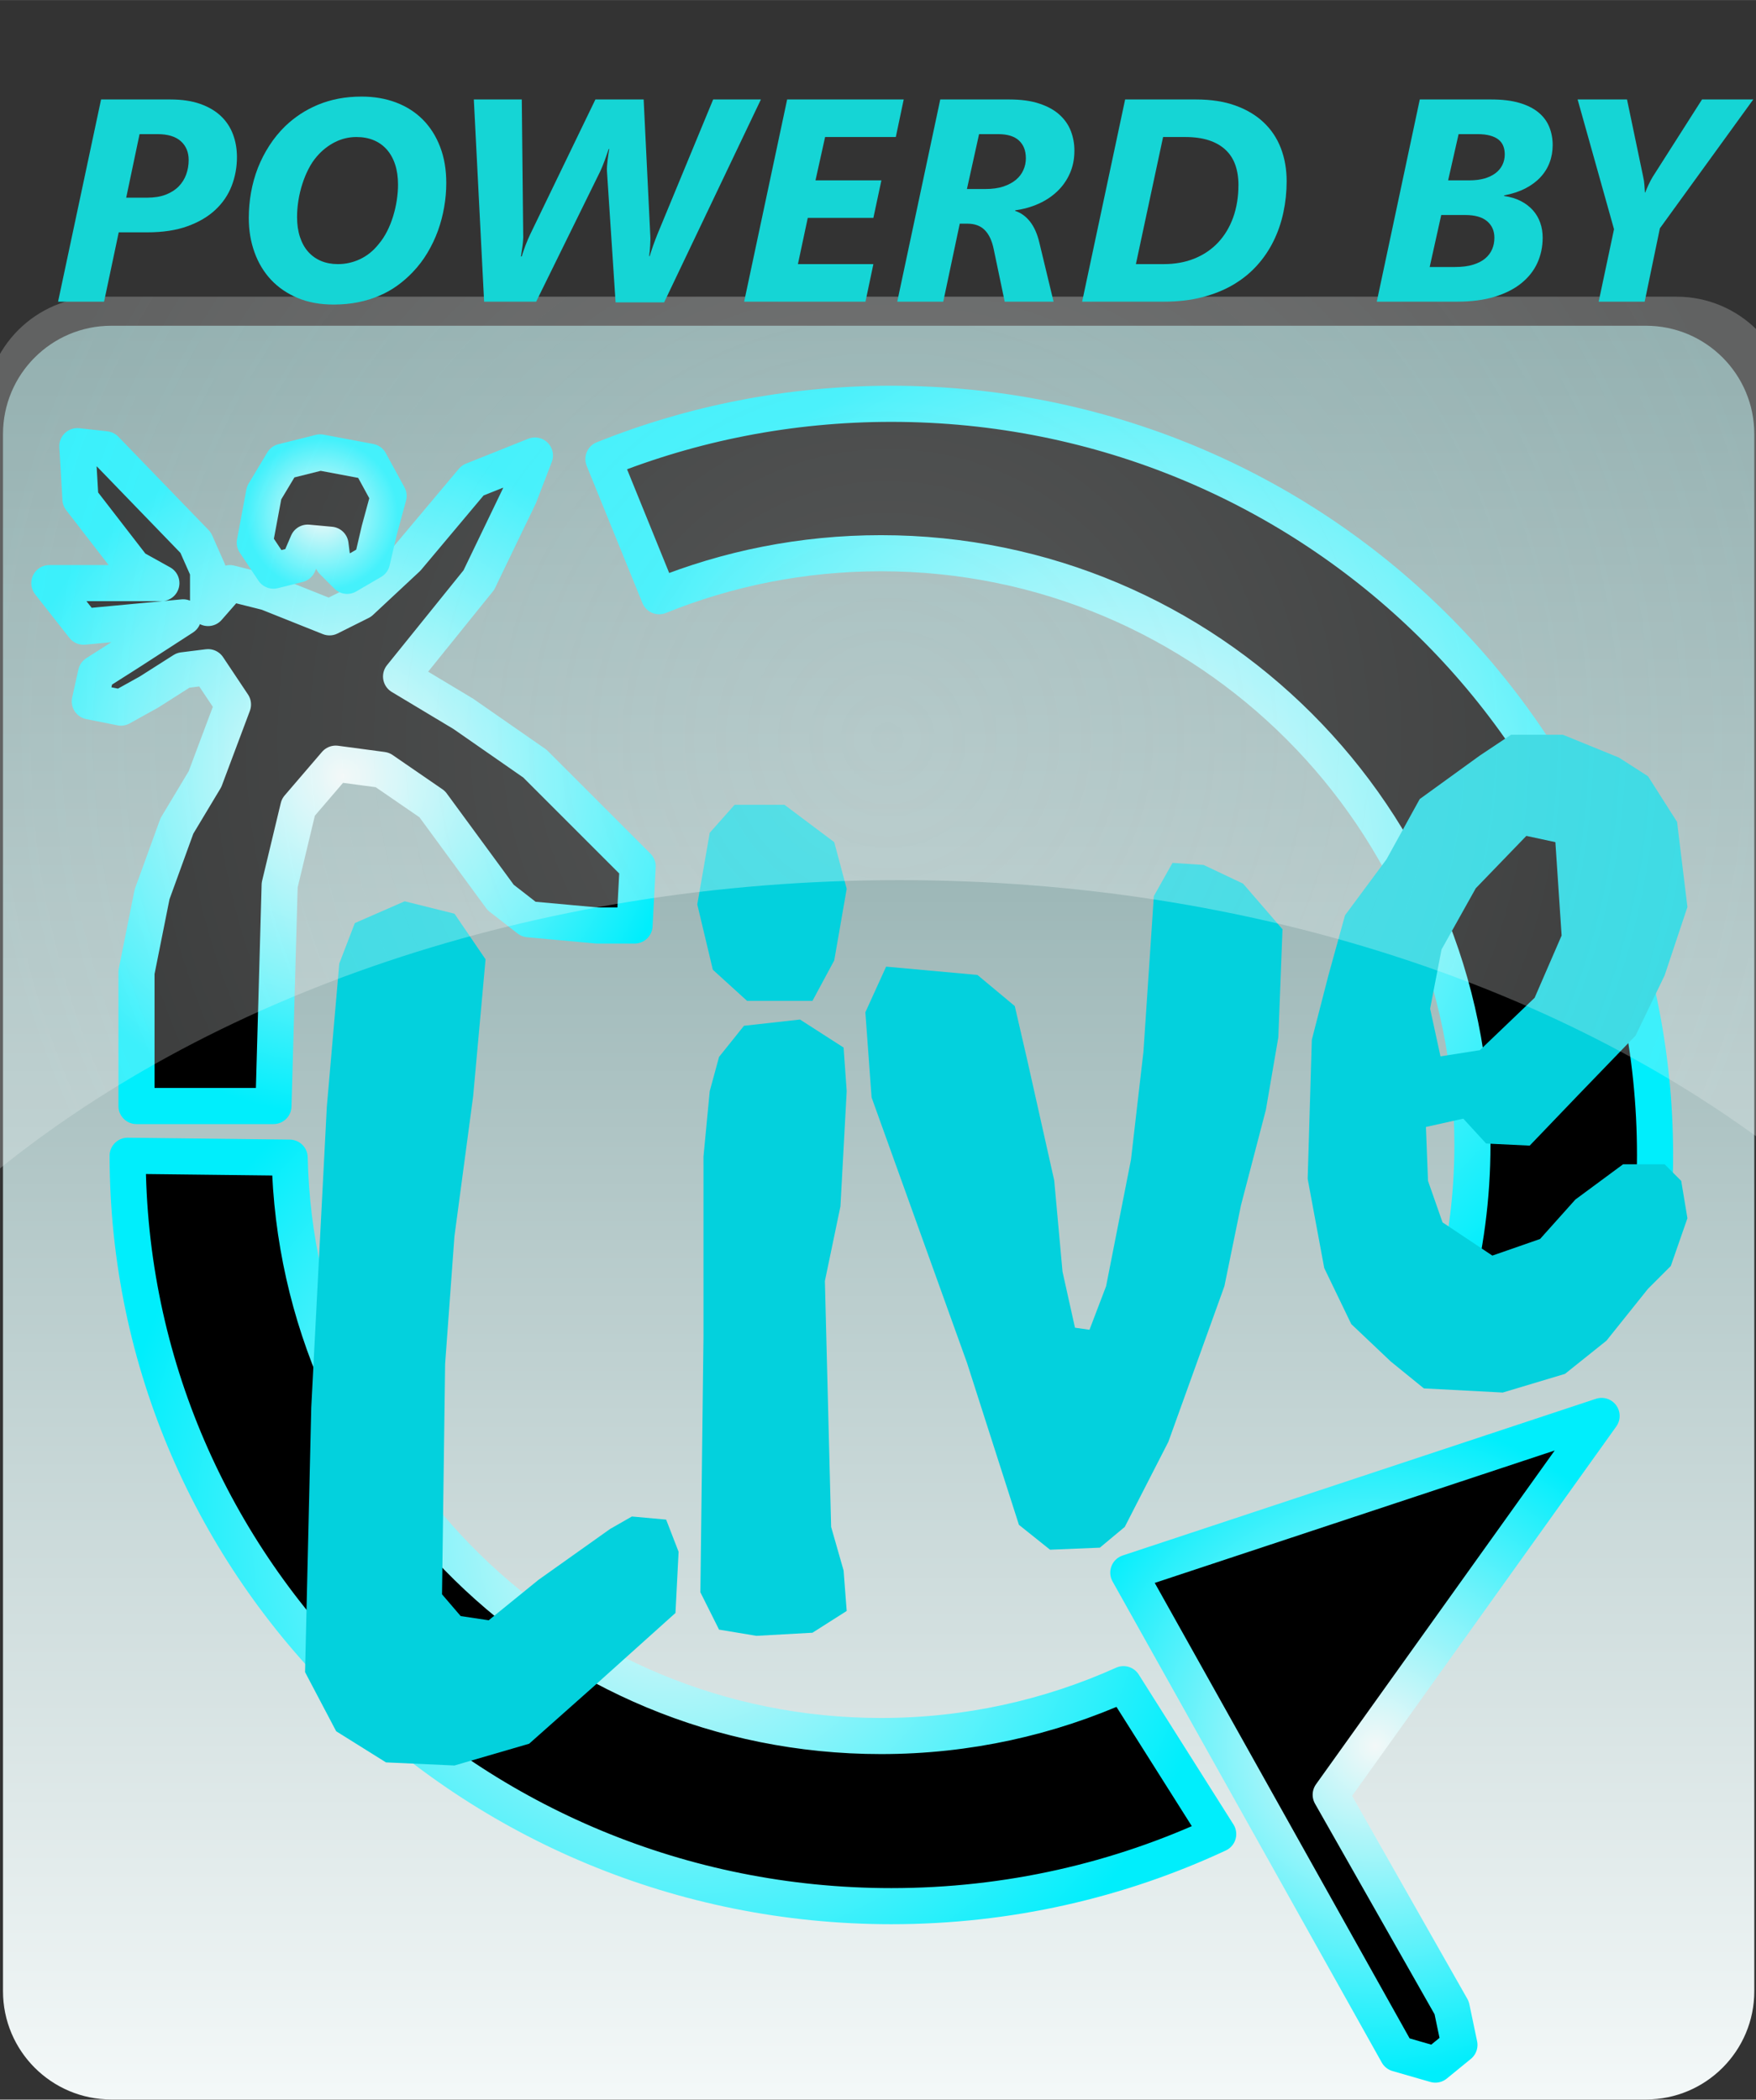 ﻿<?xml version="1.0" encoding="utf-8"?>
<!DOCTYPE svg PUBLIC "-//W3C//DTD SVG 1.1//EN" "http://www.w3.org/Graphics/SVG/1.1/DTD/svg11.dtd">
<svg xmlns="http://www.w3.org/2000/svg" xmlns:xlink="http://www.w3.org/1999/xlink" version="1.1" baseProfile="full" width="48.625" height="58.146" viewBox="0 0 48.63 58.15" enable-background="new 0 0 48.63 58.15" xml:space="preserve">
	<rect x="0" y="0" width="48.63" height="58.15" fill="#333333" stroke="none"/>
	<linearGradient id="SVGID_Fill1_" gradientUnits="objectBoundingBox" x1="0.5" y1="0.997" x2="1.495" y2="0.997" gradientTransform="rotate(-90 0.5 0.997)">
		<stop offset="0" stop-color="#F3F8F8" stop-opacity="1"/>
		<stop offset="1" stop-color="#769A9A" stop-opacity="1"/>
	</linearGradient>
	<path fill="url(#SVGID_Fill1_)" stroke-width="0.2" stroke-linejoin="round" d="M 3.083,9.021L 45.583,9.021C 47.24,9.021 48.583,10.364 48.583,12.021L 48.583,55.146C 48.583,56.803 47.24,58.146 45.583,58.146L 3.083,58.146C 1.426,58.146 0.083,56.803 0.083,55.146L 0.083,12.021C 0.083,10.364 1.426,9.021 3.083,9.021 Z "/>
	<radialGradient id="SVGID_Stroke1_" cx="18.636" cy="42.401" r="15.531" gradientUnits="userSpaceOnUse">
		<stop offset="0" stop-color="#F3F8F8" stop-opacity="1"/>
		<stop offset="1" stop-color="#00EEFC" stop-opacity="1"/>
	</radialGradient>
	<path fill="#000000" fill-opacity="1" stroke-linejoin="round" stroke="url(#SVGID_Stroke1_)" d="M 24.397,48.08C 15.472,48.08 8.214,40.94 8.022,32.061L 3.535,32.009C 3.547,43.489 13.012,52.792 24.685,52.792C 27.923,52.792 30.992,52.076 33.736,50.796L 31.113,46.644C 29.064,47.566 26.791,48.08 24.397,48.08 Z "/>
	<radialGradient id="SVGID_Stroke2_" cx="31.272" cy="23.558" r="14.993" gradientUnits="userSpaceOnUse">
		<stop offset="0" stop-color="#F3F8F8" stop-opacity="1"/>
		<stop offset="1" stop-color="#00EEFC" stop-opacity="1"/>
	</radialGradient>
	<path fill="#000000" fill-opacity="1" stroke-linejoin="round" stroke="url(#SVGID_Stroke2_)" d="M 40.225,35.932L 45.702,34.324C 45.789,33.557 45.834,32.777 45.834,31.988C 45.834,20.498 36.365,11.183 24.685,11.183C 21.864,11.183 19.172,11.726 16.711,12.713L 18.254,16.512C 20.151,15.744 22.225,15.321 24.397,15.321C 33.444,15.321 40.777,22.654 40.777,31.7C 40.777,33.163 40.585,34.582 40.225,35.932 Z "/>
	<path fill="#03D1DD" fill-opacity="1" stroke-width="0.2" stroke-linejoin="round" d="M 9.396,26.685L 9.051,30.65L 8.62,38.983L 8.448,46.31L 9.31,47.948L 10.689,48.81L 12.585,48.896L 14.654,48.293L 16.465,46.685L 18.706,44.672L 18.793,42.978L 18.448,42.086L 17.499,42L 16.896,42.345L 14.913,43.754L 13.534,44.874L 12.758,44.758L 12.241,44.155L 12.327,37.776L 12.585,34.241L 13.103,30.362L 13.447,26.569L 12.586,25.305L 11.207,24.961L 9.827,25.564L 9.396,26.685 Z "/>
	<path fill="#03D1DD" fill-opacity="1" stroke-width="0.2" stroke-linejoin="round" d="M 20.603,28.409L 19.913,29.271L 19.655,30.219L 19.482,32.029L 19.482,37.029L 19.396,44.099L 19.913,45.133L 20.948,45.305L 22.5,45.219L 23.448,44.616L 23.362,43.495L 23.017,42.288L 22.844,35.478L 23.275,33.409L 23.448,30.219L 23.362,29.012L 22.155,28.236L 20.603,28.409 Z "/>
	<path fill="#03D1DD" fill-opacity="1" stroke-width="0.2" stroke-linejoin="round" d="M 20.344,22.288L 19.655,23.064L 19.31,25.047L 19.741,26.857L 20.689,27.719L 22.5,27.719L 23.103,26.599L 23.448,24.616L 23.103,23.323L 21.724,22.288L 20.344,22.288 Z "/>
	<path fill="#03D1DD" fill-opacity="1" stroke-width="0.2" stroke-linejoin="round" d="M 24.54,26.771L 23.965,28.035L 24.137,30.392L 26.781,37.748L 28.218,42.231L 29.08,42.92L 30.459,42.863L 31.149,42.288L 32.356,39.932L 33.908,35.621L 34.367,33.38L 35.057,30.736L 35.402,28.725L 35.517,25.736L 34.425,24.472L 33.333,23.955L 32.471,23.897L 31.954,24.817L 31.666,29.127L 31.321,32.116L 30.632,35.621L 30.172,36.828L 29.77,36.771L 29.425,35.219L 29.195,32.691L 28.448,29.357L 28.103,27.863L 27.069,27.001L 24.54,26.771 Z "/>
	<path fill="#03D1DD" fill-opacity="1" stroke-width="0.2" stroke-linejoin="round" d="M 41.846,20.349L 40.984,20.923L 39.317,22.13L 38.398,23.797L 37.248,25.349L 36.788,27.015L 36.329,28.797L 36.214,32.647L 36.673,35.119L 37.421,36.67L 38.513,37.705L 39.432,38.452L 41.616,38.567L 43.34,38.05L 44.489,37.13L 45.639,35.693L 46.271,35.061L 46.731,33.739L 46.559,32.705L 46.099,32.245L 44.949,32.245L 43.627,33.222L 42.65,34.314L 41.329,34.774L 39.949,33.854L 39.547,32.705L 39.489,31.211L 40.524,30.981L 41.156,31.67L 42.363,31.728L 43.685,30.349L 45.294,28.682L 46.099,27.015L 46.731,25.119L 46.444,22.762L 45.639,21.498L 44.834,20.981L 43.283,20.349L 41.846,20.349 Z M 40.984,29.084L 39.892,29.256L 39.605,27.935L 39.921,26.297L 40.869,24.601L 42.27,23.15L 43.074,23.323L 43.247,25.909L 42.5,27.633L 40.984,29.084 Z "/>
	<radialGradient id="SVGID_Stroke3_" cx="38.09" cy="48.362" r="9.141" gradientUnits="userSpaceOnUse" gradientTransform="rotate(-3.191 38.09 48.362)">
		<stop offset="0" stop-color="#F3F8F8" stop-opacity="1"/>
		<stop offset="1" stop-color="#00EEFC" stop-opacity="1"/>
	</radialGradient>
	<path fill="#000000" fill-opacity="1" stroke-linejoin="round" stroke="url(#SVGID_Stroke3_)" d="M 31.247,43.555L 38.702,56.878L 39.75,57.18L 40.417,56.635L 40.202,55.608L 36.852,49.707L 44.354,39.215L 31.247,43.555 Z "/>
	<radialGradient id="SVGID_Stroke4_" cx="9.512" cy="21.494" r="9.397" gradientUnits="userSpaceOnUse">
		<stop offset="0" stop-color="#F3F8F8" stop-opacity="1"/>
		<stop offset="1" stop-color="#00EEFC" stop-opacity="1"/>
	</radialGradient>
	<path fill="#000000" fill-opacity="1" stroke-linejoin="round" stroke="url(#SVGID_Stroke4_)" d="M 3.78,30.632L 7.573,30.632L 7.745,24.511L 8.262,22.356L 9.297,21.149L 10.59,21.322L 11.969,22.27L 13.866,24.856L 14.642,25.459L 16.538,25.632L 17.573,25.632L 17.659,23.994L 14.814,21.149L 12.831,19.77L 11.107,18.735L 13.262,16.063L 14.383,13.735L 14.814,12.615L 13.09,13.304L 11.28,15.46L 9.987,16.666L 9.125,17.097L 7.4,16.408L 6.366,16.149L 5.762,16.839L 5.762,15.804L 5.418,15.028L 2.918,12.442L 2.142,12.356L 2.228,13.822L 3.693,15.718L 4.469,16.149L 1.366,16.149L 2.314,17.356L 5.073,17.097L 3.607,18.046L 2.659,18.649L 2.487,19.425L 3.349,19.597L 4.125,19.166L 5.073,18.563L 5.762,18.477L 6.452,19.511L 5.676,21.58L 4.9,22.873L 4.211,24.77L 3.78,26.925L 3.78,30.632 Z "/>
	<radialGradient id="SVGID_Stroke5_" cx="8.909" cy="14.253" r="2.112" gradientUnits="userSpaceOnUse">
		<stop offset="0" stop-color="#F3F8F8" stop-opacity="1"/>
		<stop offset="1" stop-color="#00EEFC" stop-opacity="1"/>
	</radialGradient>
	<path fill="#000000" fill-opacity="1" stroke-linejoin="round" stroke="url(#SVGID_Stroke5_)" d="M 8.866,12.528L 7.831,12.787L 7.314,13.649L 7.056,15.028L 7.573,15.804L 8.262,15.632L 8.521,15.028L 9.153,15.086L 9.211,15.546L 9.613,15.948L 10.303,15.546L 10.504,14.684L 10.762,13.735L 10.245,12.787L 8.866,12.528 Z "/>
	<radialGradient id="SVGID_Fill2_" cx="24.583" cy="20.458" r="25.083" gradientUnits="userSpaceOnUse">
		<stop offset="0" stop-color="#F3F8F8" stop-opacity="0.353"/>
		<stop offset="1" stop-color="#F3F8F8" stop-opacity="0.239"/>
	</radialGradient>
	<path fill="url(#SVGID_Fill2_)" stroke-width="0.2" stroke-linejoin="round" d="M -0.417,32.7C 5.671,27.607 14.753,24.375 24.898,24.375C 34.699,24.375 43.508,27.392 49.583,32.189L 49.583,11.368C 49.583,9.627 48.172,8.216 46.431,8.216L 2.736,8.216C 0.995,8.216 -0.417,9.627 -0.417,11.368L -0.417,32.7 Z "/>
	<g>
		<path fill="#15D5D5" fill-opacity="1" stroke-width="0.2" stroke-linejoin="round" d="M 6.562,4.352C 6.562,4.628 6.513,4.893 6.417,5.144C 6.32,5.396 6.17,5.617 5.967,5.808C 5.764,5.999 5.507,6.151 5.194,6.264C 4.882,6.378 4.508,6.434 4.073,6.434L 3.288,6.434L 2.882,8.354L 1.608,8.354L 2.799,2.754L 4.722,2.754C 5.039,2.754 5.314,2.795 5.545,2.877C 5.777,2.959 5.968,3.072 6.118,3.214C 6.268,3.357 6.379,3.525 6.452,3.719C 6.525,3.913 6.562,4.124 6.562,4.352 Z M 5.225,4.43C 5.225,4.213 5.152,4.039 5.007,3.909C 4.861,3.779 4.646,3.714 4.362,3.714L 3.865,3.714L 3.495,5.474L 4.073,5.474C 4.274,5.474 4.446,5.446 4.591,5.39C 4.736,5.334 4.855,5.258 4.949,5.162C 5.042,5.066 5.112,4.955 5.157,4.829C 5.203,4.702 5.225,4.57 5.225,4.43 Z "/>
		<path fill="#15D5D5" fill-opacity="1" stroke-width="0.2" stroke-linejoin="round" d="M 12.359,5.067C 12.359,5.289 12.34,5.513 12.3,5.739C 12.261,5.964 12.203,6.182 12.127,6.393C 12.05,6.604 11.954,6.806 11.838,7C 11.722,7.195 11.587,7.372 11.433,7.533C 11.303,7.67 11.161,7.795 11.007,7.906C 10.854,8.017 10.686,8.112 10.505,8.189C 10.325,8.267 10.129,8.327 9.918,8.37C 9.707,8.413 9.479,8.434 9.234,8.434C 8.864,8.434 8.534,8.373 8.244,8.252C 7.953,8.13 7.708,7.962 7.507,7.749C 7.307,7.535 7.154,7.282 7.049,6.989C 6.943,6.697 6.89,6.38 6.89,6.038C 6.89,5.797 6.911,5.559 6.953,5.325C 6.995,5.09 7.058,4.865 7.142,4.649C 7.227,4.433 7.332,4.228 7.459,4.032C 7.585,3.836 7.731,3.657 7.898,3.494C 8.028,3.369 8.169,3.257 8.32,3.157C 8.471,3.058 8.634,2.972 8.809,2.899C 8.983,2.827 9.171,2.771 9.371,2.732C 9.571,2.694 9.786,2.674 10.015,2.674C 10.362,2.674 10.679,2.729 10.967,2.837C 11.254,2.946 11.501,3.103 11.707,3.309C 11.912,3.515 12.073,3.766 12.187,4.063C 12.302,4.36 12.359,4.694 12.359,5.067 Z M 11.023,5.112C 11.023,4.905 10.996,4.72 10.943,4.557C 10.89,4.394 10.813,4.256 10.715,4.144C 10.616,4.031 10.496,3.944 10.354,3.884C 10.211,3.824 10.05,3.794 9.87,3.794C 9.662,3.794 9.464,3.841 9.277,3.935C 9.089,4.03 8.922,4.161 8.777,4.329C 8.688,4.431 8.61,4.548 8.543,4.68C 8.475,4.812 8.418,4.952 8.371,5.1C 8.324,5.248 8.288,5.399 8.264,5.552C 8.239,5.706 8.227,5.858 8.227,6.008C 8.227,6.215 8.253,6.399 8.307,6.562C 8.36,6.725 8.436,6.862 8.535,6.973C 8.634,7.084 8.753,7.168 8.892,7.227C 9.032,7.285 9.187,7.314 9.359,7.314C 9.572,7.314 9.776,7.268 9.97,7.177C 10.165,7.085 10.335,6.949 10.48,6.768C 10.571,6.661 10.651,6.541 10.719,6.407C 10.787,6.274 10.842,6.134 10.887,5.989C 10.931,5.844 10.965,5.697 10.988,5.547C 11.011,5.397 11.023,5.252 11.023,5.112 Z "/>
		<path fill="#15D5D5" fill-opacity="1" stroke-width="0.2" stroke-linejoin="round" d="M 18.392,8.374L 17.048,8.374L 16.809,4.742C 16.807,4.703 16.807,4.656 16.811,4.601C 16.815,4.546 16.82,4.49 16.827,4.433C 16.833,4.375 16.841,4.32 16.849,4.265C 16.857,4.211 16.864,4.165 16.872,4.125L 16.857,4.125C 16.843,4.167 16.827,4.216 16.807,4.271C 16.788,4.326 16.767,4.383 16.747,4.44C 16.726,4.497 16.705,4.551 16.684,4.603C 16.663,4.655 16.644,4.7 16.625,4.739L 14.848,8.354L 13.407,8.354L 13.122,2.754L 14.45,2.754L 14.489,6.488C 14.492,6.532 14.491,6.583 14.487,6.64C 14.483,6.697 14.478,6.754 14.47,6.812C 14.462,6.869 14.454,6.923 14.446,6.974C 14.438,7.025 14.432,7.067 14.427,7.1L 14.45,7.1C 14.46,7.061 14.475,7.015 14.493,6.962C 14.511,6.908 14.531,6.853 14.553,6.794C 14.576,6.736 14.599,6.679 14.623,6.622C 14.648,6.566 14.67,6.518 14.688,6.479L 16.489,2.754L 17.825,2.754L 18.009,6.527C 18.012,6.563 18.012,6.606 18.011,6.654C 18.01,6.701 18.008,6.751 18.005,6.804C 18.002,6.856 17.998,6.907 17.993,6.958C 17.988,7.009 17.983,7.054 17.978,7.093L 17.993,7.093C 18.004,7.056 18.017,7.012 18.034,6.96C 18.051,6.908 18.069,6.854 18.088,6.8C 18.108,6.745 18.128,6.692 18.147,6.64C 18.167,6.588 18.185,6.542 18.2,6.503L 19.75,2.754L 21.072,2.754L 18.392,8.374 Z "/>
		<path fill="#15D5D5" fill-opacity="1" stroke-width="0.2" stroke-linejoin="round" d="M 24.808,3.794L 22.85,3.794L 22.584,4.994L 24.409,4.994L 24.187,6.034L 22.37,6.034L 22.097,7.314L 24.187,7.314L 23.968,8.354L 20.608,8.354L 21.799,2.754L 25.027,2.754L 24.808,3.794 Z "/>
		<path fill="#15D5D5" fill-opacity="1" stroke-width="0.2" stroke-linejoin="round" d="M 29.754,4.17C 29.754,4.406 29.711,4.619 29.625,4.809C 29.54,4.999 29.422,5.164 29.274,5.304C 29.126,5.444 28.952,5.558 28.753,5.646C 28.554,5.734 28.341,5.793 28.114,5.824L 28.114,5.84C 28.275,5.893 28.413,5.993 28.527,6.139C 28.642,6.286 28.728,6.481 28.785,6.725L 29.177,8.354L 27.824,8.354L 27.52,6.903C 27.473,6.669 27.391,6.492 27.273,6.373C 27.157,6.254 26.996,6.194 26.793,6.194L 26.579,6.194L 26.122,8.354L 24.848,8.354L 26.039,2.754L 27.954,2.754C 28.279,2.754 28.556,2.792 28.785,2.869C 29.015,2.945 29.201,3.048 29.344,3.179C 29.488,3.31 29.592,3.461 29.657,3.632C 29.722,3.803 29.754,3.982 29.754,4.17 Z M 28.41,4.384C 28.41,4.173 28.347,4.009 28.219,3.891C 28.092,3.773 27.899,3.714 27.642,3.714L 27.114,3.714L 26.778,5.234L 27.289,5.234C 27.483,5.234 27.649,5.211 27.79,5.164C 27.93,5.116 28.046,5.054 28.137,4.977C 28.229,4.899 28.297,4.809 28.342,4.706C 28.388,4.603 28.41,4.496 28.41,4.384 Z "/>
		<path fill="#15D5D5" fill-opacity="1" stroke-width="0.2" stroke-linejoin="round" d="M 35.632,5.019C 35.632,5.313 35.602,5.6 35.542,5.88C 35.483,6.16 35.392,6.424 35.271,6.671C 35.15,6.918 34.997,7.145 34.812,7.35C 34.627,7.556 34.408,7.733 34.157,7.882C 33.906,8.03 33.62,8.146 33.3,8.229C 32.979,8.313 32.624,8.354 32.234,8.354L 29.968,8.354L 31.159,2.754L 33.128,2.754C 33.54,2.754 33.901,2.81 34.212,2.922C 34.523,3.034 34.785,3.19 34.995,3.389C 35.206,3.588 35.365,3.826 35.472,4.104C 35.578,4.381 35.632,4.686 35.632,5.019 Z M 34.297,5.118C 34.297,4.912 34.267,4.727 34.209,4.563C 34.15,4.399 34.06,4.26 33.938,4.147C 33.817,4.033 33.664,3.946 33.48,3.885C 33.295,3.825 33.077,3.794 32.824,3.794L 32.21,3.794L 31.457,7.314L 32.225,7.314C 32.544,7.314 32.83,7.262 33.085,7.157C 33.34,7.053 33.558,6.904 33.737,6.712C 33.917,6.519 34.055,6.288 34.152,6.019C 34.248,5.749 34.297,5.449 34.297,5.118 Z "/>
		<path fill="#15D5D5" fill-opacity="1" stroke-width="0.2" stroke-linejoin="round" d="M 42.999,4.017C 42.999,4.19 42.971,4.352 42.913,4.503C 42.856,4.654 42.771,4.79 42.658,4.91C 42.545,5.031 42.405,5.134 42.238,5.22C 42.071,5.305 41.877,5.369 41.655,5.41L 41.655,5.427C 41.833,5.453 41.988,5.5 42.12,5.569C 42.253,5.638 42.364,5.724 42.454,5.825C 42.544,5.927 42.611,6.042 42.655,6.17C 42.7,6.298 42.722,6.435 42.722,6.58C 42.722,6.834 42.672,7.068 42.574,7.284C 42.475,7.499 42.327,7.686 42.129,7.845C 41.931,8.005 41.684,8.129 41.388,8.219C 41.092,8.309 40.746,8.354 40.35,8.354L 38.128,8.354L 39.319,2.754L 41.304,2.754C 41.608,2.754 41.868,2.786 42.083,2.85C 42.298,2.914 42.473,3.002 42.608,3.115C 42.744,3.228 42.843,3.361 42.905,3.516C 42.968,3.671 42.999,3.838 42.999,4.017 Z M 41.672,4.275C 41.672,4.187 41.658,4.109 41.63,4.04C 41.603,3.971 41.559,3.913 41.499,3.865C 41.439,3.817 41.361,3.78 41.265,3.754C 41.169,3.727 41.051,3.714 40.913,3.714L 40.394,3.714L 40.104,4.994L 40.698,4.994C 40.85,4.994 40.985,4.977 41.105,4.944C 41.224,4.91 41.327,4.861 41.411,4.799C 41.496,4.736 41.56,4.66 41.605,4.57C 41.649,4.481 41.672,4.383 41.672,4.275 Z M 41.385,6.583C 41.385,6.392 41.318,6.24 41.182,6.125C 41.047,6.011 40.845,5.954 40.578,5.954L 39.913,5.954L 39.593,7.394L 40.297,7.394C 40.489,7.394 40.654,7.373 40.792,7.331C 40.93,7.289 41.043,7.231 41.13,7.158C 41.217,7.085 41.281,6.999 41.323,6.901C 41.365,6.803 41.385,6.697 41.385,6.583 Z "/>
		<path fill="#15D5D5" fill-opacity="1" stroke-width="0.2" stroke-linejoin="round" d="M 45.968,6.323L 45.547,8.354L 44.273,8.354L 44.698,6.347L 43.69,2.754L 45.058,2.754L 45.503,4.883C 45.524,4.971 45.536,5.053 45.54,5.129C 45.545,5.204 45.549,5.272 45.554,5.332L 45.562,5.332C 45.59,5.258 45.622,5.184 45.657,5.109C 45.693,5.033 45.73,4.963 45.769,4.898L 47.135,2.754L 48.554,2.754L 45.968,6.323 Z "/>
	</g>
</svg>
